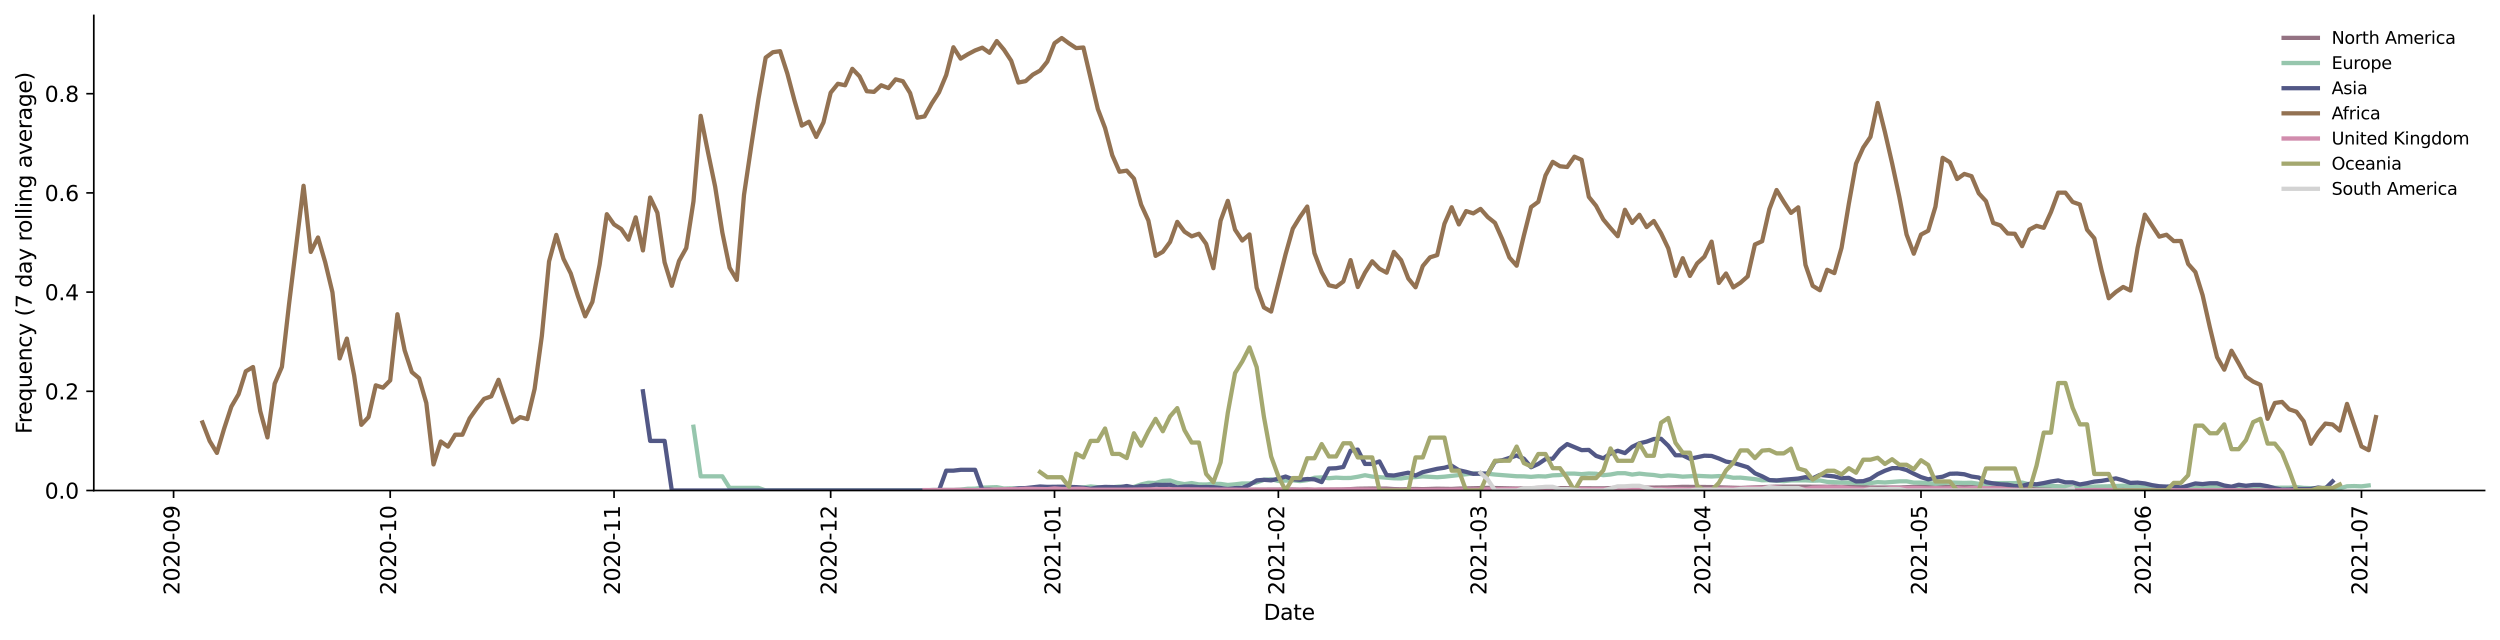 <?xml version="1.0" encoding="utf-8" standalone="no"?>
<!DOCTYPE svg PUBLIC "-//W3C//DTD SVG 1.1//EN"
  "http://www.w3.org/Graphics/SVG/1.1/DTD/svg11.dtd">
<svg height="298.621pt" version="1.1" viewBox="0 0 1166.981 298.621" width="1166.981pt" xmlns="http://www.w3.org/2000/svg" xmlns:xlink="http://www.w3.org/1999/xlink">
 <defs>
  <style type="text/css">*{stroke-linecap:butt;stroke-linejoin:round;}</style>
 </defs>
 <g id="figure_1">
  <g id="patch_1">
   <path d="M 0 298.621 
L 1166.981 298.621 
L 1166.981 0 
L 0 0 
z
" style="fill:#ffffff;"/>
  </g>
  <g id="axes_1">
   <g id="patch_2">
    <path d="M 43.781 228.96 
L 1159.781 228.96 
L 1159.781 7.2 
L 43.781 7.2 
z
" style="fill:#ffffff;"/>
   </g>
   <g id="matplotlib.axis_1">
    <g id="xtick_1">
     <g id="line2d_1">
      <defs>
       <path d="M 0 0 
L 0 3.5 
" id="m6530051d04" style="stroke:#000000;stroke-width:0.8;"/>
      </defs>
      <g>
       <use style="stroke:#000000;stroke-width:0.8;" x="81.026" xlink:href="#m6530051d04" y="228.96"/>
      </g>
     </g>
     <g id="text_1">
      <!-- 2020-09 -->
      <g transform="translate(83.786 277.743)rotate(-90)scale(0.1 -0.1)">
       <defs>
        <path d="M 1228 531 
L 3431 531 
L 3431 0 
L 469 0 
L 469 531 
Q 828 903 1448 1529 
Q 2069 2156 2228 2338 
Q 2531 2678 2651 2914 
Q 2772 3150 2772 3378 
Q 2772 3750 2511 3984 
Q 2250 4219 1831 4219 
Q 1534 4219 1204 4116 
Q 875 4013 500 3803 
L 500 4441 
Q 881 4594 1212 4672 
Q 1544 4750 1819 4750 
Q 2544 4750 2975 4387 
Q 3406 4025 3406 3419 
Q 3406 3131 3298 2873 
Q 3191 2616 2906 2266 
Q 2828 2175 2409 1742 
Q 1991 1309 1228 531 
z
" id="DejaVuSans-32" transform="scale(0.016)"/>
        <path d="M 2034 4250 
Q 1547 4250 1301 3770 
Q 1056 3291 1056 2328 
Q 1056 1369 1301 889 
Q 1547 409 2034 409 
Q 2525 409 2770 889 
Q 3016 1369 3016 2328 
Q 3016 3291 2770 3770 
Q 2525 4250 2034 4250 
z
M 2034 4750 
Q 2819 4750 3233 4129 
Q 3647 3509 3647 2328 
Q 3647 1150 3233 529 
Q 2819 -91 2034 -91 
Q 1250 -91 836 529 
Q 422 1150 422 2328 
Q 422 3509 836 4129 
Q 1250 4750 2034 4750 
z
" id="DejaVuSans-30" transform="scale(0.016)"/>
        <path d="M 313 2009 
L 1997 2009 
L 1997 1497 
L 313 1497 
L 313 2009 
z
" id="DejaVuSans-2d" transform="scale(0.016)"/>
        <path d="M 703 97 
L 703 672 
Q 941 559 1184 500 
Q 1428 441 1663 441 
Q 2288 441 2617 861 
Q 2947 1281 2994 2138 
Q 2813 1869 2534 1725 
Q 2256 1581 1919 1581 
Q 1219 1581 811 2004 
Q 403 2428 403 3163 
Q 403 3881 828 4315 
Q 1253 4750 1959 4750 
Q 2769 4750 3195 4129 
Q 3622 3509 3622 2328 
Q 3622 1225 3098 567 
Q 2575 -91 1691 -91 
Q 1453 -91 1209 -44 
Q 966 3 703 97 
z
M 1959 2075 
Q 2384 2075 2632 2365 
Q 2881 2656 2881 3163 
Q 2881 3666 2632 3958 
Q 2384 4250 1959 4250 
Q 1534 4250 1286 3958 
Q 1038 3666 1038 3163 
Q 1038 2656 1286 2365 
Q 1534 2075 1959 2075 
z
" id="DejaVuSans-39" transform="scale(0.016)"/>
       </defs>
       <use xlink:href="#DejaVuSans-32"/>
       <use x="63.623" xlink:href="#DejaVuSans-30"/>
       <use x="127.246" xlink:href="#DejaVuSans-32"/>
       <use x="190.869" xlink:href="#DejaVuSans-30"/>
       <use x="254.492" xlink:href="#DejaVuSans-2d"/>
       <use x="290.576" xlink:href="#DejaVuSans-30"/>
       <use x="354.199" xlink:href="#DejaVuSans-39"/>
      </g>
     </g>
    </g>
    <g id="xtick_2">
     <g id="line2d_2">
      <g>
       <use style="stroke:#000000;stroke-width:0.8;" x="182.144" xlink:href="#m6530051d04" y="228.96"/>
      </g>
     </g>
     <g id="text_2">
      <!-- 2020-10 -->
      <g transform="translate(184.903 277.743)rotate(-90)scale(0.1 -0.1)">
       <defs>
        <path d="M 794 531 
L 1825 531 
L 1825 4091 
L 703 3866 
L 703 4441 
L 1819 4666 
L 2450 4666 
L 2450 531 
L 3481 531 
L 3481 0 
L 794 0 
L 794 531 
z
" id="DejaVuSans-31" transform="scale(0.016)"/>
       </defs>
       <use xlink:href="#DejaVuSans-32"/>
       <use x="63.623" xlink:href="#DejaVuSans-30"/>
       <use x="127.246" xlink:href="#DejaVuSans-32"/>
       <use x="190.869" xlink:href="#DejaVuSans-30"/>
       <use x="254.492" xlink:href="#DejaVuSans-2d"/>
       <use x="290.576" xlink:href="#DejaVuSans-31"/>
       <use x="354.199" xlink:href="#DejaVuSans-30"/>
      </g>
     </g>
    </g>
    <g id="xtick_3">
     <g id="line2d_3">
      <g>
       <use style="stroke:#000000;stroke-width:0.8;" x="286.632" xlink:href="#m6530051d04" y="228.96"/>
      </g>
     </g>
     <g id="text_3">
      <!-- 2020-11 -->
      <g transform="translate(289.391 277.743)rotate(-90)scale(0.1 -0.1)">
       <use xlink:href="#DejaVuSans-32"/>
       <use x="63.623" xlink:href="#DejaVuSans-30"/>
       <use x="127.246" xlink:href="#DejaVuSans-32"/>
       <use x="190.869" xlink:href="#DejaVuSans-30"/>
       <use x="254.492" xlink:href="#DejaVuSans-2d"/>
       <use x="290.576" xlink:href="#DejaVuSans-31"/>
       <use x="354.199" xlink:href="#DejaVuSans-31"/>
      </g>
     </g>
    </g>
    <g id="xtick_4">
     <g id="line2d_4">
      <g>
       <use style="stroke:#000000;stroke-width:0.8;" x="387.749" xlink:href="#m6530051d04" y="228.96"/>
      </g>
     </g>
     <g id="text_4">
      <!-- 2020-12 -->
      <g transform="translate(390.509 277.743)rotate(-90)scale(0.1 -0.1)">
       <use xlink:href="#DejaVuSans-32"/>
       <use x="63.623" xlink:href="#DejaVuSans-30"/>
       <use x="127.246" xlink:href="#DejaVuSans-32"/>
       <use x="190.869" xlink:href="#DejaVuSans-30"/>
       <use x="254.492" xlink:href="#DejaVuSans-2d"/>
       <use x="290.576" xlink:href="#DejaVuSans-31"/>
       <use x="354.199" xlink:href="#DejaVuSans-32"/>
      </g>
     </g>
    </g>
    <g id="xtick_5">
     <g id="line2d_5">
      <g>
       <use style="stroke:#000000;stroke-width:0.8;" x="492.237" xlink:href="#m6530051d04" y="228.96"/>
      </g>
     </g>
     <g id="text_5">
      <!-- 2021-01 -->
      <g transform="translate(494.997 277.743)rotate(-90)scale(0.1 -0.1)">
       <use xlink:href="#DejaVuSans-32"/>
       <use x="63.623" xlink:href="#DejaVuSans-30"/>
       <use x="127.246" xlink:href="#DejaVuSans-32"/>
       <use x="190.869" xlink:href="#DejaVuSans-31"/>
       <use x="254.492" xlink:href="#DejaVuSans-2d"/>
       <use x="290.576" xlink:href="#DejaVuSans-30"/>
       <use x="354.199" xlink:href="#DejaVuSans-31"/>
      </g>
     </g>
    </g>
    <g id="xtick_6">
     <g id="line2d_6">
      <g>
       <use style="stroke:#000000;stroke-width:0.8;" x="596.725" xlink:href="#m6530051d04" y="228.96"/>
      </g>
     </g>
     <g id="text_6">
      <!-- 2021-02 -->
      <g transform="translate(599.485 277.743)rotate(-90)scale(0.1 -0.1)">
       <use xlink:href="#DejaVuSans-32"/>
       <use x="63.623" xlink:href="#DejaVuSans-30"/>
       <use x="127.246" xlink:href="#DejaVuSans-32"/>
       <use x="190.869" xlink:href="#DejaVuSans-31"/>
       <use x="254.492" xlink:href="#DejaVuSans-2d"/>
       <use x="290.576" xlink:href="#DejaVuSans-30"/>
       <use x="354.199" xlink:href="#DejaVuSans-32"/>
      </g>
     </g>
    </g>
    <g id="xtick_7">
     <g id="line2d_7">
      <g>
       <use style="stroke:#000000;stroke-width:0.8;" x="691.102" xlink:href="#m6530051d04" y="228.96"/>
      </g>
     </g>
     <g id="text_7">
      <!-- 2021-03 -->
      <g transform="translate(693.861 277.743)rotate(-90)scale(0.1 -0.1)">
       <defs>
        <path d="M 2597 2516 
Q 3050 2419 3304 2112 
Q 3559 1806 3559 1356 
Q 3559 666 3084 287 
Q 2609 -91 1734 -91 
Q 1441 -91 1130 -33 
Q 819 25 488 141 
L 488 750 
Q 750 597 1062 519 
Q 1375 441 1716 441 
Q 2309 441 2620 675 
Q 2931 909 2931 1356 
Q 2931 1769 2642 2001 
Q 2353 2234 1838 2234 
L 1294 2234 
L 1294 2753 
L 1863 2753 
Q 2328 2753 2575 2939 
Q 2822 3125 2822 3475 
Q 2822 3834 2567 4026 
Q 2313 4219 1838 4219 
Q 1578 4219 1281 4162 
Q 984 4106 628 3988 
L 628 4550 
Q 988 4650 1302 4700 
Q 1616 4750 1894 4750 
Q 2613 4750 3031 4423 
Q 3450 4097 3450 3541 
Q 3450 3153 3228 2886 
Q 3006 2619 2597 2516 
z
" id="DejaVuSans-33" transform="scale(0.016)"/>
       </defs>
       <use xlink:href="#DejaVuSans-32"/>
       <use x="63.623" xlink:href="#DejaVuSans-30"/>
       <use x="127.246" xlink:href="#DejaVuSans-32"/>
       <use x="190.869" xlink:href="#DejaVuSans-31"/>
       <use x="254.492" xlink:href="#DejaVuSans-2d"/>
       <use x="290.576" xlink:href="#DejaVuSans-30"/>
       <use x="354.199" xlink:href="#DejaVuSans-33"/>
      </g>
     </g>
    </g>
    <g id="xtick_8">
     <g id="line2d_8">
      <g>
       <use style="stroke:#000000;stroke-width:0.8;" x="795.59" xlink:href="#m6530051d04" y="228.96"/>
      </g>
     </g>
     <g id="text_8">
      <!-- 2021-04 -->
      <g transform="translate(798.349 277.743)rotate(-90)scale(0.1 -0.1)">
       <defs>
        <path d="M 2419 4116 
L 825 1625 
L 2419 1625 
L 2419 4116 
z
M 2253 4666 
L 3047 4666 
L 3047 1625 
L 3713 1625 
L 3713 1100 
L 3047 1100 
L 3047 0 
L 2419 0 
L 2419 1100 
L 313 1100 
L 313 1709 
L 2253 4666 
z
" id="DejaVuSans-34" transform="scale(0.016)"/>
       </defs>
       <use xlink:href="#DejaVuSans-32"/>
       <use x="63.623" xlink:href="#DejaVuSans-30"/>
       <use x="127.246" xlink:href="#DejaVuSans-32"/>
       <use x="190.869" xlink:href="#DejaVuSans-31"/>
       <use x="254.492" xlink:href="#DejaVuSans-2d"/>
       <use x="290.576" xlink:href="#DejaVuSans-30"/>
       <use x="354.199" xlink:href="#DejaVuSans-34"/>
      </g>
     </g>
    </g>
    <g id="xtick_9">
     <g id="line2d_9">
      <g>
       <use style="stroke:#000000;stroke-width:0.8;" x="896.707" xlink:href="#m6530051d04" y="228.96"/>
      </g>
     </g>
     <g id="text_9">
      <!-- 2021-05 -->
      <g transform="translate(899.467 277.743)rotate(-90)scale(0.1 -0.1)">
       <defs>
        <path d="M 691 4666 
L 3169 4666 
L 3169 4134 
L 1269 4134 
L 1269 2991 
Q 1406 3038 1543 3061 
Q 1681 3084 1819 3084 
Q 2600 3084 3056 2656 
Q 3513 2228 3513 1497 
Q 3513 744 3044 326 
Q 2575 -91 1722 -91 
Q 1428 -91 1123 -41 
Q 819 9 494 109 
L 494 744 
Q 775 591 1075 516 
Q 1375 441 1709 441 
Q 2250 441 2565 725 
Q 2881 1009 2881 1497 
Q 2881 1984 2565 2268 
Q 2250 2553 1709 2553 
Q 1456 2553 1204 2497 
Q 953 2441 691 2322 
L 691 4666 
z
" id="DejaVuSans-35" transform="scale(0.016)"/>
       </defs>
       <use xlink:href="#DejaVuSans-32"/>
       <use x="63.623" xlink:href="#DejaVuSans-30"/>
       <use x="127.246" xlink:href="#DejaVuSans-32"/>
       <use x="190.869" xlink:href="#DejaVuSans-31"/>
       <use x="254.492" xlink:href="#DejaVuSans-2d"/>
       <use x="290.576" xlink:href="#DejaVuSans-30"/>
       <use x="354.199" xlink:href="#DejaVuSans-35"/>
      </g>
     </g>
    </g>
    <g id="xtick_10">
     <g id="line2d_10">
      <g>
       <use style="stroke:#000000;stroke-width:0.8;" x="1001.195" xlink:href="#m6530051d04" y="228.96"/>
      </g>
     </g>
     <g id="text_10">
      <!-- 2021-06 -->
      <g transform="translate(1003.955 277.743)rotate(-90)scale(0.1 -0.1)">
       <defs>
        <path d="M 2113 2584 
Q 1688 2584 1439 2293 
Q 1191 2003 1191 1497 
Q 1191 994 1439 701 
Q 1688 409 2113 409 
Q 2538 409 2786 701 
Q 3034 994 3034 1497 
Q 3034 2003 2786 2293 
Q 2538 2584 2113 2584 
z
M 3366 4563 
L 3366 3988 
Q 3128 4100 2886 4159 
Q 2644 4219 2406 4219 
Q 1781 4219 1451 3797 
Q 1122 3375 1075 2522 
Q 1259 2794 1537 2939 
Q 1816 3084 2150 3084 
Q 2853 3084 3261 2657 
Q 3669 2231 3669 1497 
Q 3669 778 3244 343 
Q 2819 -91 2113 -91 
Q 1303 -91 875 529 
Q 447 1150 447 2328 
Q 447 3434 972 4092 
Q 1497 4750 2381 4750 
Q 2619 4750 2861 4703 
Q 3103 4656 3366 4563 
z
" id="DejaVuSans-36" transform="scale(0.016)"/>
       </defs>
       <use xlink:href="#DejaVuSans-32"/>
       <use x="63.623" xlink:href="#DejaVuSans-30"/>
       <use x="127.246" xlink:href="#DejaVuSans-32"/>
       <use x="190.869" xlink:href="#DejaVuSans-31"/>
       <use x="254.492" xlink:href="#DejaVuSans-2d"/>
       <use x="290.576" xlink:href="#DejaVuSans-30"/>
       <use x="354.199" xlink:href="#DejaVuSans-36"/>
      </g>
     </g>
    </g>
    <g id="xtick_11">
     <g id="line2d_11">
      <g>
       <use style="stroke:#000000;stroke-width:0.8;" x="1102.313" xlink:href="#m6530051d04" y="228.96"/>
      </g>
     </g>
     <g id="text_11">
      <!-- 2021-07 -->
      <g transform="translate(1105.072 277.743)rotate(-90)scale(0.1 -0.1)">
       <defs>
        <path d="M 525 4666 
L 3525 4666 
L 3525 4397 
L 1831 0 
L 1172 0 
L 2766 4134 
L 525 4134 
L 525 4666 
z
" id="DejaVuSans-37" transform="scale(0.016)"/>
       </defs>
       <use xlink:href="#DejaVuSans-32"/>
       <use x="63.623" xlink:href="#DejaVuSans-30"/>
       <use x="127.246" xlink:href="#DejaVuSans-32"/>
       <use x="190.869" xlink:href="#DejaVuSans-31"/>
       <use x="254.492" xlink:href="#DejaVuSans-2d"/>
       <use x="290.576" xlink:href="#DejaVuSans-30"/>
       <use x="354.199" xlink:href="#DejaVuSans-37"/>
      </g>
     </g>
    </g>
    <g id="text_12">
     <!-- Date -->
     <g transform="translate(589.83 289.341)scale(0.1 -0.1)">
      <defs>
       <path d="M 1259 4147 
L 1259 519 
L 2022 519 
Q 2988 519 3436 956 
Q 3884 1394 3884 2338 
Q 3884 3275 3436 3711 
Q 2988 4147 2022 4147 
L 1259 4147 
z
M 628 4666 
L 1925 4666 
Q 3281 4666 3915 4102 
Q 4550 3538 4550 2338 
Q 4550 1131 3912 565 
Q 3275 0 1925 0 
L 628 0 
L 628 4666 
z
" id="DejaVuSans-44" transform="scale(0.016)"/>
       <path d="M 2194 1759 
Q 1497 1759 1228 1600 
Q 959 1441 959 1056 
Q 959 750 1161 570 
Q 1363 391 1709 391 
Q 2188 391 2477 730 
Q 2766 1069 2766 1631 
L 2766 1759 
L 2194 1759 
z
M 3341 1997 
L 3341 0 
L 2766 0 
L 2766 531 
Q 2569 213 2275 61 
Q 1981 -91 1556 -91 
Q 1019 -91 701 211 
Q 384 513 384 1019 
Q 384 1609 779 1909 
Q 1175 2209 1959 2209 
L 2766 2209 
L 2766 2266 
Q 2766 2663 2505 2880 
Q 2244 3097 1772 3097 
Q 1472 3097 1187 3025 
Q 903 2953 641 2809 
L 641 3341 
Q 956 3463 1253 3523 
Q 1550 3584 1831 3584 
Q 2591 3584 2966 3190 
Q 3341 2797 3341 1997 
z
" id="DejaVuSans-61" transform="scale(0.016)"/>
       <path d="M 1172 4494 
L 1172 3500 
L 2356 3500 
L 2356 3053 
L 1172 3053 
L 1172 1153 
Q 1172 725 1289 603 
Q 1406 481 1766 481 
L 2356 481 
L 2356 0 
L 1766 0 
Q 1100 0 847 248 
Q 594 497 594 1153 
L 594 3053 
L 172 3053 
L 172 3500 
L 594 3500 
L 594 4494 
L 1172 4494 
z
" id="DejaVuSans-74" transform="scale(0.016)"/>
       <path d="M 3597 1894 
L 3597 1613 
L 953 1613 
Q 991 1019 1311 708 
Q 1631 397 2203 397 
Q 2534 397 2845 478 
Q 3156 559 3463 722 
L 3463 178 
Q 3153 47 2828 -22 
Q 2503 -91 2169 -91 
Q 1331 -91 842 396 
Q 353 884 353 1716 
Q 353 2575 817 3079 
Q 1281 3584 2069 3584 
Q 2775 3584 3186 3129 
Q 3597 2675 3597 1894 
z
M 3022 2063 
Q 3016 2534 2758 2815 
Q 2500 3097 2075 3097 
Q 1594 3097 1305 2825 
Q 1016 2553 972 2059 
L 3022 2063 
z
" id="DejaVuSans-65" transform="scale(0.016)"/>
      </defs>
      <use xlink:href="#DejaVuSans-44"/>
      <use x="77.002" xlink:href="#DejaVuSans-61"/>
      <use x="138.281" xlink:href="#DejaVuSans-74"/>
      <use x="177.49" xlink:href="#DejaVuSans-65"/>
     </g>
    </g>
   </g>
   <g id="matplotlib.axis_2">
    <g id="ytick_1">
     <g id="line2d_12">
      <defs>
       <path d="M 0 0 
L -3.5 0 
" id="mc8c1f09144" style="stroke:#000000;stroke-width:0.8;"/>
      </defs>
      <g>
       <use style="stroke:#000000;stroke-width:0.8;" x="43.781" xlink:href="#mc8c1f09144" y="228.96"/>
      </g>
     </g>
     <g id="text_13">
      <!-- 0.0 -->
      <g transform="translate(20.878 232.759)scale(0.1 -0.1)">
       <defs>
        <path d="M 684 794 
L 1344 794 
L 1344 0 
L 684 0 
L 684 794 
z
" id="DejaVuSans-2e" transform="scale(0.016)"/>
       </defs>
       <use xlink:href="#DejaVuSans-30"/>
       <use x="63.623" xlink:href="#DejaVuSans-2e"/>
       <use x="95.41" xlink:href="#DejaVuSans-30"/>
      </g>
     </g>
    </g>
    <g id="ytick_2">
     <g id="line2d_13">
      <g>
       <use style="stroke:#000000;stroke-width:0.8;" x="43.781" xlink:href="#mc8c1f09144" y="182.654"/>
      </g>
     </g>
     <g id="text_14">
      <!-- 0.2 -->
      <g transform="translate(20.878 186.454)scale(0.1 -0.1)">
       <use xlink:href="#DejaVuSans-30"/>
       <use x="63.623" xlink:href="#DejaVuSans-2e"/>
       <use x="95.41" xlink:href="#DejaVuSans-32"/>
      </g>
     </g>
    </g>
    <g id="ytick_3">
     <g id="line2d_14">
      <g>
       <use style="stroke:#000000;stroke-width:0.8;" x="43.781" xlink:href="#mc8c1f09144" y="136.349"/>
      </g>
     </g>
     <g id="text_15">
      <!-- 0.4 -->
      <g transform="translate(20.878 140.148)scale(0.1 -0.1)">
       <use xlink:href="#DejaVuSans-30"/>
       <use x="63.623" xlink:href="#DejaVuSans-2e"/>
       <use x="95.41" xlink:href="#DejaVuSans-34"/>
      </g>
     </g>
    </g>
    <g id="ytick_4">
     <g id="line2d_15">
      <g>
       <use style="stroke:#000000;stroke-width:0.8;" x="43.781" xlink:href="#mc8c1f09144" y="90.043"/>
      </g>
     </g>
     <g id="text_16">
      <!-- 0.6 -->
      <g transform="translate(20.878 93.842)scale(0.1 -0.1)">
       <use xlink:href="#DejaVuSans-30"/>
       <use x="63.623" xlink:href="#DejaVuSans-2e"/>
       <use x="95.41" xlink:href="#DejaVuSans-36"/>
      </g>
     </g>
    </g>
    <g id="ytick_5">
     <g id="line2d_16">
      <g>
       <use style="stroke:#000000;stroke-width:0.8;" x="43.781" xlink:href="#mc8c1f09144" y="43.737"/>
      </g>
     </g>
     <g id="text_17">
      <!-- 0.8 -->
      <g transform="translate(20.878 47.537)scale(0.1 -0.1)">
       <defs>
        <path d="M 2034 2216 
Q 1584 2216 1326 1975 
Q 1069 1734 1069 1313 
Q 1069 891 1326 650 
Q 1584 409 2034 409 
Q 2484 409 2743 651 
Q 3003 894 3003 1313 
Q 3003 1734 2745 1975 
Q 2488 2216 2034 2216 
z
M 1403 2484 
Q 997 2584 770 2862 
Q 544 3141 544 3541 
Q 544 4100 942 4425 
Q 1341 4750 2034 4750 
Q 2731 4750 3128 4425 
Q 3525 4100 3525 3541 
Q 3525 3141 3298 2862 
Q 3072 2584 2669 2484 
Q 3125 2378 3379 2068 
Q 3634 1759 3634 1313 
Q 3634 634 3220 271 
Q 2806 -91 2034 -91 
Q 1263 -91 848 271 
Q 434 634 434 1313 
Q 434 1759 690 2068 
Q 947 2378 1403 2484 
z
M 1172 3481 
Q 1172 3119 1398 2916 
Q 1625 2713 2034 2713 
Q 2441 2713 2670 2916 
Q 2900 3119 2900 3481 
Q 2900 3844 2670 4047 
Q 2441 4250 2034 4250 
Q 1625 4250 1398 4047 
Q 1172 3844 1172 3481 
z
" id="DejaVuSans-38" transform="scale(0.016)"/>
       </defs>
       <use xlink:href="#DejaVuSans-30"/>
       <use x="63.623" xlink:href="#DejaVuSans-2e"/>
       <use x="95.41" xlink:href="#DejaVuSans-38"/>
      </g>
     </g>
    </g>
    <g id="text_18">
     <!-- Frequency (7 day rolling average) -->
     <g transform="translate(14.798 202.529)rotate(-90)scale(0.1 -0.1)">
      <defs>
       <path d="M 628 4666 
L 3309 4666 
L 3309 4134 
L 1259 4134 
L 1259 2759 
L 3109 2759 
L 3109 2228 
L 1259 2228 
L 1259 0 
L 628 0 
L 628 4666 
z
" id="DejaVuSans-46" transform="scale(0.016)"/>
       <path d="M 2631 2963 
Q 2534 3019 2420 3045 
Q 2306 3072 2169 3072 
Q 1681 3072 1420 2755 
Q 1159 2438 1159 1844 
L 1159 0 
L 581 0 
L 581 3500 
L 1159 3500 
L 1159 2956 
Q 1341 3275 1631 3429 
Q 1922 3584 2338 3584 
Q 2397 3584 2469 3576 
Q 2541 3569 2628 3553 
L 2631 2963 
z
" id="DejaVuSans-72" transform="scale(0.016)"/>
       <path d="M 947 1747 
Q 947 1113 1208 752 
Q 1469 391 1925 391 
Q 2381 391 2643 752 
Q 2906 1113 2906 1747 
Q 2906 2381 2643 2742 
Q 2381 3103 1925 3103 
Q 1469 3103 1208 2742 
Q 947 2381 947 1747 
z
M 2906 525 
Q 2725 213 2448 61 
Q 2172 -91 1784 -91 
Q 1150 -91 751 415 
Q 353 922 353 1747 
Q 353 2572 751 3078 
Q 1150 3584 1784 3584 
Q 2172 3584 2448 3432 
Q 2725 3281 2906 2969 
L 2906 3500 
L 3481 3500 
L 3481 -1331 
L 2906 -1331 
L 2906 525 
z
" id="DejaVuSans-71" transform="scale(0.016)"/>
       <path d="M 544 1381 
L 544 3500 
L 1119 3500 
L 1119 1403 
Q 1119 906 1312 657 
Q 1506 409 1894 409 
Q 2359 409 2629 706 
Q 2900 1003 2900 1516 
L 2900 3500 
L 3475 3500 
L 3475 0 
L 2900 0 
L 2900 538 
Q 2691 219 2414 64 
Q 2138 -91 1772 -91 
Q 1169 -91 856 284 
Q 544 659 544 1381 
z
M 1991 3584 
L 1991 3584 
z
" id="DejaVuSans-75" transform="scale(0.016)"/>
       <path d="M 3513 2113 
L 3513 0 
L 2938 0 
L 2938 2094 
Q 2938 2591 2744 2837 
Q 2550 3084 2163 3084 
Q 1697 3084 1428 2787 
Q 1159 2491 1159 1978 
L 1159 0 
L 581 0 
L 581 3500 
L 1159 3500 
L 1159 2956 
Q 1366 3272 1645 3428 
Q 1925 3584 2291 3584 
Q 2894 3584 3203 3211 
Q 3513 2838 3513 2113 
z
" id="DejaVuSans-6e" transform="scale(0.016)"/>
       <path d="M 3122 3366 
L 3122 2828 
Q 2878 2963 2633 3030 
Q 2388 3097 2138 3097 
Q 1578 3097 1268 2742 
Q 959 2388 959 1747 
Q 959 1106 1268 751 
Q 1578 397 2138 397 
Q 2388 397 2633 464 
Q 2878 531 3122 666 
L 3122 134 
Q 2881 22 2623 -34 
Q 2366 -91 2075 -91 
Q 1284 -91 818 406 
Q 353 903 353 1747 
Q 353 2603 823 3093 
Q 1294 3584 2113 3584 
Q 2378 3584 2631 3529 
Q 2884 3475 3122 3366 
z
" id="DejaVuSans-63" transform="scale(0.016)"/>
       <path d="M 2059 -325 
Q 1816 -950 1584 -1140 
Q 1353 -1331 966 -1331 
L 506 -1331 
L 506 -850 
L 844 -850 
Q 1081 -850 1212 -737 
Q 1344 -625 1503 -206 
L 1606 56 
L 191 3500 
L 800 3500 
L 1894 763 
L 2988 3500 
L 3597 3500 
L 2059 -325 
z
" id="DejaVuSans-79" transform="scale(0.016)"/>
       <path id="DejaVuSans-20" transform="scale(0.016)"/>
       <path d="M 1984 4856 
Q 1566 4138 1362 3434 
Q 1159 2731 1159 2009 
Q 1159 1288 1364 580 
Q 1569 -128 1984 -844 
L 1484 -844 
Q 1016 -109 783 600 
Q 550 1309 550 2009 
Q 550 2706 781 3412 
Q 1013 4119 1484 4856 
L 1984 4856 
z
" id="DejaVuSans-28" transform="scale(0.016)"/>
       <path d="M 2906 2969 
L 2906 4863 
L 3481 4863 
L 3481 0 
L 2906 0 
L 2906 525 
Q 2725 213 2448 61 
Q 2172 -91 1784 -91 
Q 1150 -91 751 415 
Q 353 922 353 1747 
Q 353 2572 751 3078 
Q 1150 3584 1784 3584 
Q 2172 3584 2448 3432 
Q 2725 3281 2906 2969 
z
M 947 1747 
Q 947 1113 1208 752 
Q 1469 391 1925 391 
Q 2381 391 2643 752 
Q 2906 1113 2906 1747 
Q 2906 2381 2643 2742 
Q 2381 3103 1925 3103 
Q 1469 3103 1208 2742 
Q 947 2381 947 1747 
z
" id="DejaVuSans-64" transform="scale(0.016)"/>
       <path d="M 1959 3097 
Q 1497 3097 1228 2736 
Q 959 2375 959 1747 
Q 959 1119 1226 758 
Q 1494 397 1959 397 
Q 2419 397 2687 759 
Q 2956 1122 2956 1747 
Q 2956 2369 2687 2733 
Q 2419 3097 1959 3097 
z
M 1959 3584 
Q 2709 3584 3137 3096 
Q 3566 2609 3566 1747 
Q 3566 888 3137 398 
Q 2709 -91 1959 -91 
Q 1206 -91 779 398 
Q 353 888 353 1747 
Q 353 2609 779 3096 
Q 1206 3584 1959 3584 
z
" id="DejaVuSans-6f" transform="scale(0.016)"/>
       <path d="M 603 4863 
L 1178 4863 
L 1178 0 
L 603 0 
L 603 4863 
z
" id="DejaVuSans-6c" transform="scale(0.016)"/>
       <path d="M 603 3500 
L 1178 3500 
L 1178 0 
L 603 0 
L 603 3500 
z
M 603 4863 
L 1178 4863 
L 1178 4134 
L 603 4134 
L 603 4863 
z
" id="DejaVuSans-69" transform="scale(0.016)"/>
       <path d="M 2906 1791 
Q 2906 2416 2648 2759 
Q 2391 3103 1925 3103 
Q 1463 3103 1205 2759 
Q 947 2416 947 1791 
Q 947 1169 1205 825 
Q 1463 481 1925 481 
Q 2391 481 2648 825 
Q 2906 1169 2906 1791 
z
M 3481 434 
Q 3481 -459 3084 -895 
Q 2688 -1331 1869 -1331 
Q 1566 -1331 1297 -1286 
Q 1028 -1241 775 -1147 
L 775 -588 
Q 1028 -725 1275 -790 
Q 1522 -856 1778 -856 
Q 2344 -856 2625 -561 
Q 2906 -266 2906 331 
L 2906 616 
Q 2728 306 2450 153 
Q 2172 0 1784 0 
Q 1141 0 747 490 
Q 353 981 353 1791 
Q 353 2603 747 3093 
Q 1141 3584 1784 3584 
Q 2172 3584 2450 3431 
Q 2728 3278 2906 2969 
L 2906 3500 
L 3481 3500 
L 3481 434 
z
" id="DejaVuSans-67" transform="scale(0.016)"/>
       <path d="M 191 3500 
L 800 3500 
L 1894 563 
L 2988 3500 
L 3597 3500 
L 2284 0 
L 1503 0 
L 191 3500 
z
" id="DejaVuSans-76" transform="scale(0.016)"/>
       <path d="M 513 4856 
L 1013 4856 
Q 1481 4119 1714 3412 
Q 1947 2706 1947 2009 
Q 1947 1309 1714 600 
Q 1481 -109 1013 -844 
L 513 -844 
Q 928 -128 1133 580 
Q 1338 1288 1338 2009 
Q 1338 2731 1133 3434 
Q 928 4138 513 4856 
z
" id="DejaVuSans-29" transform="scale(0.016)"/>
      </defs>
      <use xlink:href="#DejaVuSans-46"/>
      <use x="50.27" xlink:href="#DejaVuSans-72"/>
      <use x="89.133" xlink:href="#DejaVuSans-65"/>
      <use x="150.656" xlink:href="#DejaVuSans-71"/>
      <use x="214.133" xlink:href="#DejaVuSans-75"/>
      <use x="277.512" xlink:href="#DejaVuSans-65"/>
      <use x="339.035" xlink:href="#DejaVuSans-6e"/>
      <use x="402.414" xlink:href="#DejaVuSans-63"/>
      <use x="457.395" xlink:href="#DejaVuSans-79"/>
      <use x="516.574" xlink:href="#DejaVuSans-20"/>
      <use x="548.361" xlink:href="#DejaVuSans-28"/>
      <use x="587.375" xlink:href="#DejaVuSans-37"/>
      <use x="650.998" xlink:href="#DejaVuSans-20"/>
      <use x="682.785" xlink:href="#DejaVuSans-64"/>
      <use x="746.262" xlink:href="#DejaVuSans-61"/>
      <use x="807.541" xlink:href="#DejaVuSans-79"/>
      <use x="866.721" xlink:href="#DejaVuSans-20"/>
      <use x="898.508" xlink:href="#DejaVuSans-72"/>
      <use x="937.371" xlink:href="#DejaVuSans-6f"/>
      <use x="998.553" xlink:href="#DejaVuSans-6c"/>
      <use x="1026.336" xlink:href="#DejaVuSans-6c"/>
      <use x="1054.119" xlink:href="#DejaVuSans-69"/>
      <use x="1081.902" xlink:href="#DejaVuSans-6e"/>
      <use x="1145.281" xlink:href="#DejaVuSans-67"/>
      <use x="1208.758" xlink:href="#DejaVuSans-20"/>
      <use x="1240.545" xlink:href="#DejaVuSans-61"/>
      <use x="1301.824" xlink:href="#DejaVuSans-76"/>
      <use x="1361.004" xlink:href="#DejaVuSans-65"/>
      <use x="1422.527" xlink:href="#DejaVuSans-72"/>
      <use x="1463.641" xlink:href="#DejaVuSans-61"/>
      <use x="1524.92" xlink:href="#DejaVuSans-67"/>
      <use x="1588.396" xlink:href="#DejaVuSans-65"/>
      <use x="1649.92" xlink:href="#DejaVuSans-29"/>
     </g>
    </g>
   </g>
   <g id="line2d_17">
    <path clip-path="url(#p5a783e072a)" d="M 448.42 228.832 
L 455.161 228.813 
L 472.014 228.687 
L 488.867 228.941 
L 495.608 228.814 
L 505.72 228.773 
L 515.831 228.852 
L 539.425 228.723 
L 546.167 228.738 
L 552.908 228.835 
L 563.02 228.733 
L 583.243 228.638 
L 603.467 228.524 
L 606.837 228.61 
L 610.208 228.545 
L 613.578 228.669 
L 627.061 228.523 
L 633.802 228.135 
L 640.543 228.029 
L 647.284 228.086 
L 650.655 228.307 
L 654.025 228.404 
L 660.766 228.245 
L 664.137 228.342 
L 670.878 228.132 
L 677.619 228.239 
L 680.99 228.064 
L 687.731 227.918 
L 694.472 227.737 
L 707.955 228.054 
L 714.696 227.952 
L 718.066 227.763 
L 724.808 227.842 
L 748.402 227.968 
L 755.143 227.705 
L 768.625 227.643 
L 775.366 227.564 
L 778.737 227.532 
L 785.478 227.261 
L 798.96 227.368 
L 812.443 227.777 
L 829.296 227.163 
L 852.89 227.203 
L 856.26 227.127 
L 859.631 227.213 
L 863.001 227.144 
L 866.372 227.308 
L 869.743 227.292 
L 873.113 227.562 
L 886.596 227.595 
L 893.337 227.27 
L 896.707 227.116 
L 900.078 227.176 
L 906.819 227.134 
L 913.56 227.348 
L 916.931 227.153 
L 927.043 227.446 
L 933.784 227.838 
L 937.154 227.831 
L 940.525 227.682 
L 943.895 227.289 
L 947.266 227.014 
L 957.378 226.943 
L 964.119 227.35 
L 967.489 227.206 
L 970.86 227.455 
L 977.601 227.606 
L 980.972 227.748 
L 984.342 228.043 
L 991.084 227.839 
L 994.454 228.084 
L 997.825 227.954 
L 1004.566 227.985 
L 1007.936 228.419 
L 1011.307 228.197 
L 1021.419 228.299 
L 1024.789 228.149 
L 1038.272 228.625 
L 1045.013 228.851 
L 1075.348 228.781 
L 1078.719 228.616 
L 1085.46 228.616 
L 1088.83 228.795 
L 1092.201 228.394 
L 1092.201 228.394 
" style="fill:none;stroke:#947383;stroke-linecap:square;stroke-width:2;"/>
   </g>
   <g id="line2d_18">
    <path clip-path="url(#p5a783e072a)" d="M 323.708 199.192 
L 327.079 222.345 
L 337.19 222.345 
L 340.561 227.741 
L 354.043 227.741 
L 357.414 228.96 
L 431.567 228.942 
L 434.937 228.713 
L 445.049 228.713 
L 448.42 228.548 
L 451.79 228.139 
L 455.161 228.115 
L 458.531 227.629 
L 465.273 227.401 
L 468.643 228.039 
L 472.014 227.94 
L 475.384 228.097 
L 478.755 228.111 
L 485.496 227.769 
L 492.237 228.078 
L 495.608 227.58 
L 502.349 227.693 
L 505.72 227.533 
L 509.09 227.073 
L 515.831 227.763 
L 522.573 227.103 
L 525.943 227.611 
L 529.314 227.294 
L 532.684 226.131 
L 536.055 225.359 
L 539.425 225.454 
L 542.796 224.514 
L 546.167 224.269 
L 549.537 225.392 
L 552.908 225.978 
L 556.278 225.493 
L 559.649 226.116 
L 563.02 226.158 
L 566.39 225.848 
L 569.761 225.885 
L 573.131 226.378 
L 576.502 226.081 
L 579.872 225.67 
L 583.243 225.675 
L 586.614 225.147 
L 589.984 224.012 
L 593.355 223.724 
L 596.725 224.51 
L 603.467 224.202 
L 606.837 224.568 
L 610.208 224.113 
L 613.578 223.011 
L 616.949 222.841 
L 620.319 223.235 
L 623.69 222.958 
L 627.061 223.129 
L 630.431 223.103 
L 633.802 222.555 
L 637.172 221.832 
L 640.543 222.469 
L 650.655 223.257 
L 654.025 223.339 
L 657.396 222.875 
L 660.766 222.7 
L 664.137 222.394 
L 670.878 222.767 
L 674.249 222.518 
L 687.731 220.996 
L 691.102 221.262 
L 694.472 221.123 
L 697.843 221.516 
L 707.955 222.309 
L 711.325 222.349 
L 714.696 222.591 
L 718.066 222.3 
L 721.437 222.415 
L 724.808 221.881 
L 728.178 221.752 
L 731.549 221.077 
L 734.919 221.078 
L 738.29 221.328 
L 741.66 221.036 
L 745.031 221.139 
L 748.402 221.812 
L 751.772 221.495 
L 755.143 220.876 
L 758.513 220.875 
L 761.884 221.529 
L 765.255 221.078 
L 768.625 221.462 
L 771.996 221.732 
L 775.366 222.264 
L 778.737 221.93 
L 782.107 222.132 
L 785.478 222.503 
L 792.219 222.127 
L 798.96 222.425 
L 802.331 222.236 
L 805.702 222.359 
L 809.072 223.015 
L 812.443 222.948 
L 819.184 223.659 
L 822.554 224.193 
L 825.925 224.116 
L 832.666 224.588 
L 836.037 224.249 
L 842.778 224.242 
L 846.149 224.405 
L 849.519 224.289 
L 852.89 224.926 
L 859.631 225.24 
L 863.001 225.232 
L 866.372 225.462 
L 873.113 225.492 
L 876.484 225.043 
L 879.854 225.214 
L 886.596 224.695 
L 889.966 224.676 
L 893.337 225.274 
L 896.707 225.294 
L 900.078 225.476 
L 903.448 225.791 
L 910.19 225.219 
L 916.931 225.42 
L 920.301 225.337 
L 927.043 226.305 
L 930.413 225.598 
L 933.784 225.501 
L 940.525 225.503 
L 943.895 225.27 
L 947.266 226.069 
L 950.637 226.531 
L 957.378 226.694 
L 960.748 227.13 
L 970.86 227.306 
L 974.231 227.656 
L 977.601 227.126 
L 984.342 226.997 
L 991.084 226.726 
L 997.825 227.098 
L 1004.566 227.23 
L 1007.936 227.288 
L 1011.307 227.509 
L 1014.678 227.455 
L 1018.048 227.567 
L 1021.419 227.5 
L 1024.789 227.172 
L 1028.16 227.276 
L 1031.531 227.25 
L 1034.901 227.337 
L 1038.272 227.25 
L 1041.642 227.698 
L 1045.013 227.621 
L 1048.383 227.725 
L 1051.754 227.7 
L 1055.125 227.852 
L 1058.495 227.448 
L 1061.866 227.666 
L 1068.607 227.646 
L 1071.978 227.378 
L 1075.348 227.751 
L 1082.089 227.987 
L 1085.46 227.696 
L 1088.83 228.242 
L 1092.201 227.933 
L 1095.572 226.995 
L 1098.942 226.898 
L 1102.313 227.022 
L 1105.683 226.601 
L 1105.683 226.601 
" style="fill:none;stroke:#96c6ad;stroke-linecap:square;stroke-width:2;"/>
   </g>
   <g id="line2d_19">
    <path clip-path="url(#p5a783e072a)" d="M 300.114 182.654 
L 303.485 205.807 
L 310.226 205.807 
L 313.596 228.96 
L 438.308 228.96 
L 441.679 219.699 
L 445.049 219.699 
L 448.42 219.31 
L 455.161 219.31 
L 458.531 228.571 
L 461.902 228.571 
L 465.273 228.96 
L 468.643 228.96 
L 472.014 228.366 
L 475.384 227.955 
L 478.755 227.835 
L 485.496 227.092 
L 488.867 227.278 
L 495.608 227.193 
L 502.349 227.394 
L 505.72 227.702 
L 509.09 228.17 
L 512.461 227.555 
L 515.831 227.291 
L 522.573 227.446 
L 525.943 226.87 
L 529.314 227.553 
L 532.684 226.821 
L 536.055 226.993 
L 539.425 226.269 
L 542.796 226.388 
L 546.167 226.276 
L 549.537 227.494 
L 552.908 227.125 
L 556.278 227.063 
L 559.649 227.416 
L 563.02 227.337 
L 566.39 227.43 
L 569.761 227.799 
L 573.131 228.292 
L 576.502 227.853 
L 579.872 227.795 
L 583.243 226.325 
L 586.614 224.264 
L 589.984 223.973 
L 593.355 224.221 
L 596.725 223.474 
L 600.096 222.449 
L 603.467 223.716 
L 606.837 223.969 
L 610.208 223.606 
L 613.578 223.753 
L 616.949 225.038 
L 620.319 218.702 
L 623.69 218.558 
L 627.061 217.984 
L 630.431 210.38 
L 633.802 209.876 
L 637.172 216.562 
L 640.543 216.561 
L 643.914 215.396 
L 647.284 221.774 
L 650.655 221.966 
L 657.396 220.648 
L 660.766 221.976 
L 664.137 220.388 
L 670.878 218.841 
L 674.249 218.336 
L 677.619 217.396 
L 680.99 219.499 
L 684.361 220.259 
L 687.731 221.198 
L 691.102 221.041 
L 694.472 221.12 
L 697.843 215.426 
L 701.213 214.868 
L 707.955 212.629 
L 711.325 214.124 
L 714.696 218.087 
L 718.066 216.561 
L 721.437 214.301 
L 724.808 214.117 
L 728.178 209.913 
L 731.549 207.3 
L 738.29 210.123 
L 741.66 210.012 
L 745.031 212.798 
L 748.402 213.936 
L 751.772 211.732 
L 755.143 210.414 
L 758.513 211.5 
L 761.884 208.576 
L 765.255 206.953 
L 768.625 206.154 
L 771.996 204.927 
L 775.366 204.821 
L 778.737 208.077 
L 782.107 212.502 
L 785.478 212.544 
L 788.849 214.153 
L 795.59 212.713 
L 798.96 212.828 
L 802.331 214.012 
L 805.702 215.466 
L 809.072 216.04 
L 815.813 218.108 
L 819.184 220.913 
L 822.554 222.347 
L 825.925 224.093 
L 829.296 224.285 
L 832.666 223.929 
L 839.407 223.401 
L 842.778 222.728 
L 846.149 223.293 
L 849.519 221.67 
L 856.26 222.397 
L 859.631 223.238 
L 863.001 223.057 
L 866.372 224.714 
L 869.743 224.615 
L 873.113 223.525 
L 876.484 221.323 
L 879.854 219.738 
L 883.225 218.539 
L 886.596 218.486 
L 889.966 219.387 
L 893.337 221.122 
L 896.707 222.711 
L 900.078 223.744 
L 903.448 223.063 
L 906.819 222.521 
L 910.19 221.152 
L 913.56 221.055 
L 916.931 221.391 
L 920.301 222.43 
L 923.672 222.915 
L 927.043 225.059 
L 930.413 225.644 
L 933.784 226.092 
L 937.154 226.253 
L 940.525 226.932 
L 943.895 226.834 
L 947.266 225.87 
L 950.637 226.066 
L 954.007 225.489 
L 957.378 224.764 
L 960.748 224.261 
L 964.119 225.149 
L 967.489 225.162 
L 970.86 226.143 
L 974.231 225.553 
L 977.601 224.798 
L 980.972 224.465 
L 987.713 223.305 
L 991.084 224.249 
L 994.454 225.416 
L 997.825 225.283 
L 1001.195 225.674 
L 1004.566 226.461 
L 1007.936 226.984 
L 1011.307 227.14 
L 1014.678 227.026 
L 1018.048 227.629 
L 1024.789 225.669 
L 1028.16 225.97 
L 1031.531 225.584 
L 1034.901 225.584 
L 1038.272 226.645 
L 1041.642 227.201 
L 1045.013 226.275 
L 1048.383 226.766 
L 1051.754 226.374 
L 1055.125 226.374 
L 1058.495 226.975 
L 1061.866 227.901 
L 1065.236 228.568 
L 1068.607 228.497 
L 1071.978 228.252 
L 1078.719 228.252 
L 1082.089 227.571 
L 1085.46 228.034 
L 1088.83 224.717 
L 1088.83 224.717 
" style="fill:none;stroke:#525886;stroke-linecap:square;stroke-width:2;"/>
   </g>
   <g id="line2d_20">
    <path clip-path="url(#p5a783e072a)" d="M 94.509 197.189 
L 97.879 205.871 
L 101.25 211.414 
L 104.62 200.095 
L 107.991 189.805 
L 111.361 184.017 
L 114.732 173.331 
L 118.103 171.325 
L 121.473 191.906 
L 124.844 204.184 
L 128.214 179.101 
L 131.585 171.265 
L 134.956 141.681 
L 141.697 86.729 
L 145.067 117.599 
L 148.438 110.864 
L 151.808 122.441 
L 155.179 136.449 
L 158.55 167.319 
L 161.92 158.058 
L 165.291 175.144 
L 168.661 198.297 
L 172.032 194.689 
L 175.403 179.871 
L 178.773 180.961 
L 182.144 177.556 
L 185.514 146.685 
L 188.885 163.524 
L 192.255 173.711 
L 195.626 176.54 
L 198.997 188.116 
L 202.367 216.781 
L 205.738 206.096 
L 209.108 208.467 
L 212.479 202.915 
L 215.85 202.915 
L 219.22 195.297 
L 222.591 190.548 
L 225.961 186.192 
L 229.332 185.008 
L 232.702 177.29 
L 239.444 197.1 
L 242.814 194.711 
L 246.185 195.614 
L 249.555 181.54 
L 252.926 156.844 
L 256.297 122.026 
L 259.667 109.658 
L 263.038 120.835 
L 266.408 127.608 
L 269.779 138.272 
L 273.149 147.668 
L 276.52 140.925 
L 279.891 123.561 
L 283.261 99.991 
L 286.632 104.762 
L 290.002 106.923 
L 293.373 111.884 
L 296.743 101.465 
L 300.114 116.9 
L 303.485 92.204 
L 306.855 99.304 
L 310.226 122.457 
L 313.596 133.402 
L 316.967 121.826 
L 320.338 115.792 
L 323.708 93.99 
L 327.079 54.071 
L 330.449 70.909 
L 333.82 87.116 
L 337.19 108.585 
L 340.561 124.985 
L 343.932 130.638 
L 347.302 90.947 
L 350.673 68.17 
L 354.043 46.175 
L 357.414 26.881 
L 360.785 24.375 
L 364.155 23.888 
L 367.526 34.317 
L 370.896 47.051 
L 374.267 58.628 
L 377.637 56.812 
L 381.008 63.913 
L 384.379 57.161 
L 387.749 43.269 
L 391.12 39.101 
L 394.49 39.803 
L 397.861 32.129 
L 401.232 35.633 
L 404.602 42.579 
L 407.973 42.887 
L 411.343 39.811 
L 414.714 41.115 
L 418.084 37.032 
L 421.455 37.923 
L 424.826 43.435 
L 428.196 54.931 
L 431.567 54.35 
L 434.937 48.289 
L 438.308 43.133 
L 441.679 35.048 
L 445.049 22.069 
L 448.42 27.366 
L 451.79 25.324 
L 455.161 23.549 
L 458.531 22.262 
L 461.902 24.637 
L 465.273 19.176 
L 468.643 23.203 
L 472.014 28.352 
L 475.384 38.526 
L 478.755 37.866 
L 482.126 34.837 
L 485.496 32.948 
L 488.867 28.761 
L 492.237 20.177 
L 495.608 17.76 
L 498.978 20.23 
L 502.349 22.456 
L 505.72 22.177 
L 512.461 50.896 
L 515.831 59.746 
L 519.202 72.495 
L 522.573 80.166 
L 525.943 79.66 
L 529.314 83.358 
L 532.684 95.568 
L 536.055 102.939 
L 539.425 119.435 
L 542.796 117.539 
L 546.167 112.958 
L 549.537 103.571 
L 552.908 108.152 
L 556.278 110.322 
L 559.649 109.12 
L 563.02 113.843 
L 566.39 125.185 
L 569.761 103.017 
L 573.131 93.765 
L 576.502 107.2 
L 579.872 112.274 
L 583.243 109.427 
L 586.614 134.299 
L 589.984 143.505 
L 593.355 145.442 
L 600.096 118.677 
L 603.467 106.755 
L 606.837 101.254 
L 610.208 96.415 
L 613.578 118.166 
L 616.949 126.994 
L 620.319 133.156 
L 623.69 133.928 
L 627.061 131.409 
L 630.431 121.418 
L 633.802 133.979 
L 637.172 127.266 
L 640.543 121.974 
L 643.914 125.457 
L 647.284 127.289 
L 650.655 117.58 
L 654.025 121.439 
L 657.396 130.021 
L 660.766 134.099 
L 664.137 124.19 
L 667.508 120.135 
L 670.878 119.067 
L 674.249 104.458 
L 677.619 96.74 
L 680.99 104.762 
L 684.361 98.536 
L 687.731 99.605 
L 691.102 97.511 
L 694.472 101.327 
L 697.843 104.028 
L 701.213 111.577 
L 704.584 120.203 
L 707.955 124.024 
L 711.325 109.973 
L 714.696 96.66 
L 718.066 94.211 
L 721.437 81.869 
L 724.808 75.551 
L 728.178 77.616 
L 731.549 77.963 
L 734.919 73.136 
L 738.29 74.611 
L 741.66 91.91 
L 745.031 96.071 
L 748.402 102.444 
L 751.772 106.477 
L 755.143 110.261 
L 758.513 97.927 
L 761.884 104.078 
L 765.255 100.252 
L 768.625 105.995 
L 771.996 103.165 
L 775.366 108.854 
L 778.737 115.933 
L 782.107 128.768 
L 785.478 120.535 
L 788.849 128.804 
L 792.219 122.947 
L 795.59 119.834 
L 798.96 112.788 
L 802.331 132.082 
L 805.702 127.672 
L 809.072 134.155 
L 812.443 131.975 
L 815.813 129.007 
L 819.184 114.123 
L 822.554 112.603 
L 825.925 97.622 
L 829.296 88.704 
L 832.666 94.245 
L 836.037 99.38 
L 839.407 96.784 
L 842.778 123.624 
L 846.149 133.424 
L 849.519 135.482 
L 852.89 125.937 
L 856.26 127.48 
L 859.631 115.621 
L 863.001 95.225 
L 866.372 76.404 
L 869.743 68.875 
L 873.113 63.913 
L 876.484 48.072 
L 879.854 61.594 
L 883.225 76.221 
L 886.596 91.941 
L 889.966 109.471 
L 893.337 118.429 
L 896.707 109.501 
L 900.078 107.702 
L 903.448 96.48 
L 906.819 73.663 
L 910.19 75.741 
L 913.56 83.568 
L 916.931 81.196 
L 920.301 82.236 
L 923.672 90.243 
L 927.043 93.891 
L 930.413 104.072 
L 933.784 105.233 
L 937.154 108.989 
L 940.525 109.125 
L 943.895 114.913 
L 947.266 107.196 
L 950.637 105.427 
L 954.007 106.347 
L 957.378 98.98 
L 960.748 89.94 
L 964.119 89.94 
L 967.489 94.281 
L 970.86 95.455 
L 974.231 107.242 
L 977.601 111.216 
L 980.972 126.099 
L 984.342 139.219 
L 987.713 136.269 
L 991.084 133.953 
L 994.454 135.609 
L 997.825 115.66 
L 1001.195 100.199 
L 1007.936 110.456 
L 1011.307 109.573 
L 1014.678 112.533 
L 1018.048 112.479 
L 1021.419 123.204 
L 1024.789 126.999 
L 1028.16 137.777 
L 1031.531 152.744 
L 1034.901 166.716 
L 1038.272 172.558 
L 1041.642 163.73 
L 1045.013 169.653 
L 1048.383 175.817 
L 1051.754 178.132 
L 1055.125 179.625 
L 1058.495 195.501 
L 1061.866 188.112 
L 1065.236 187.607 
L 1068.607 191.08 
L 1071.978 192.202 
L 1075.348 196.629 
L 1078.719 207.148 
L 1082.089 201.855 
L 1085.46 197.721 
L 1088.83 198.133 
L 1092.201 200.982 
L 1095.572 188.534 
L 1102.313 208.38 
L 1105.683 210.137 
L 1109.054 194.701 
L 1109.054 194.701 
" style="fill:none;stroke:#937252;stroke-linecap:square;stroke-width:2;"/>
   </g>
   <g id="line2d_21">
    <path clip-path="url(#p5a783e072a)" d="M 431.567 228.771 
L 448.42 228.668 
L 455.161 228.775 
L 472.014 228.332 
L 475.384 228.388 
L 478.755 228.144 
L 488.867 228.348 
L 492.237 228.003 
L 495.608 228.258 
L 498.978 228.315 
L 502.349 228.18 
L 505.72 228.183 
L 509.09 228.561 
L 525.943 228.569 
L 542.796 228.348 
L 586.614 228.656 
L 606.837 228.639 
L 610.208 228.548 
L 613.578 228.645 
L 616.949 228.529 
L 627.061 228.534 
L 630.431 228.448 
L 650.655 228.712 
L 674.249 228.644 
L 697.843 228.388 
L 704.584 228.266 
L 711.325 228.286 
L 714.696 228.565 
L 718.066 228.685 
L 728.178 228.614 
L 738.29 228.271 
L 741.66 228.37 
L 748.402 228.349 
L 755.143 228.257 
L 758.513 228.189 
L 765.255 228.253 
L 768.625 228.155 
L 771.996 228.287 
L 782.107 228.253 
L 788.849 228.405 
L 795.59 228.388 
L 798.96 228.354 
L 805.702 228.031 
L 812.443 228.09 
L 815.813 227.775 
L 822.554 227.709 
L 825.925 227.468 
L 829.296 227.528 
L 832.666 227.92 
L 839.407 228.052 
L 842.778 228.317 
L 846.149 227.703 
L 852.89 227.45 
L 856.26 227.6 
L 859.631 227.428 
L 863.001 227.894 
L 869.743 228.245 
L 873.113 228.115 
L 876.484 228.254 
L 879.854 228.187 
L 883.225 227.73 
L 886.596 227.885 
L 893.337 227.762 
L 900.078 228.007 
L 903.448 227.877 
L 906.819 228.019 
L 913.56 227.87 
L 916.931 228.133 
L 920.301 227.886 
L 923.672 227.815 
L 930.413 227.988 
L 933.784 228.008 
L 937.154 228.423 
L 947.266 228.74 
L 957.378 228.899 
L 974.231 228.832 
L 977.601 228.71 
L 991.084 228.791 
L 994.454 228.913 
L 1024.789 228.839 
L 1045.013 228.858 
L 1055.125 228.941 
L 1078.719 228.909 
L 1078.719 228.909 
" style="fill:none;stroke:#d18cad;stroke-linecap:square;stroke-width:2;"/>
   </g>
   <g id="line2d_22">
    <path clip-path="url(#p5a783e072a)" d="M 485.496 220.34 
L 488.867 222.769 
L 495.608 222.769 
L 498.978 227.179 
L 502.349 211.744 
L 505.72 213.525 
L 509.09 205.807 
L 512.461 205.807 
L 515.831 200.019 
L 519.202 211.892 
L 522.573 211.892 
L 525.943 213.822 
L 529.314 202.245 
L 532.684 208.033 
L 536.055 201.305 
L 539.425 195.517 
L 542.796 201.305 
L 546.167 194.359 
L 549.537 190.501 
L 552.908 200.791 
L 556.278 206.579 
L 559.649 206.579 
L 563.02 221.242 
L 566.39 225.101 
L 569.761 215.84 
L 573.131 192.687 
L 576.502 174.165 
L 579.872 168.763 
L 583.243 162.148 
L 586.614 171.409 
L 589.984 194.562 
L 593.355 213.084 
L 596.725 222.345 
L 600.096 228.96 
L 603.467 223.172 
L 606.837 223.172 
L 610.208 213.911 
L 613.578 213.911 
L 616.949 207.296 
L 620.319 213.084 
L 623.69 213.084 
L 627.061 206.91 
L 630.431 206.91 
L 633.802 213.525 
L 640.543 213.525 
L 643.914 228.96 
L 657.396 228.96 
L 660.766 213.525 
L 664.137 213.525 
L 667.508 204.264 
L 674.249 204.264 
L 677.619 219.699 
L 680.99 219.699 
L 684.361 228.96 
L 691.102 228.96 
L 694.472 221.242 
L 697.843 215.068 
L 704.584 215.068 
L 707.955 208.453 
L 711.325 216.171 
L 714.696 217.714 
L 718.066 211.926 
L 721.437 211.926 
L 724.808 218.541 
L 728.178 218.541 
L 731.549 223.172 
L 734.919 228.96 
L 738.29 223.172 
L 745.031 223.172 
L 748.402 219.61 
L 751.772 209.32 
L 755.143 215.108 
L 761.884 215.108 
L 765.255 207.093 
L 768.625 212.753 
L 771.996 212.753 
L 775.366 197.318 
L 778.737 195.113 
L 782.107 206.689 
L 785.478 211.32 
L 788.849 211.32 
L 792.219 226.755 
L 795.59 228.96 
L 798.96 228.96 
L 802.331 225.398 
L 805.702 219.61 
L 809.072 216.048 
L 812.443 210.26 
L 815.813 210.26 
L 819.184 213.822 
L 822.554 210.349 
L 825.925 210.052 
L 829.296 211.63 
L 832.666 211.63 
L 836.037 209.425 
L 839.407 218.687 
L 842.778 219.651 
L 846.149 223.861 
L 852.89 219.751 
L 856.26 219.751 
L 859.631 221.458 
L 863.001 218.564 
L 866.372 220.669 
L 869.743 214.588 
L 873.113 214.588 
L 876.484 213.671 
L 879.854 216.565 
L 883.225 214.36 
L 886.596 216.933 
L 889.966 216.933 
L 893.337 219.037 
L 896.707 214.828 
L 900.078 217.033 
L 903.448 224.75 
L 910.19 224.75 
L 913.56 228.96 
L 923.672 228.96 
L 927.043 218.67 
L 940.525 218.67 
L 943.895 228.96 
L 947.266 228.96 
L 950.637 217.384 
L 954.007 201.948 
L 957.378 201.948 
L 960.748 178.796 
L 964.119 178.796 
L 967.489 190.372 
L 970.86 198.09 
L 974.231 198.09 
L 977.601 221.242 
L 984.342 221.242 
L 987.713 228.96 
L 1011.307 228.96 
L 1014.678 225.398 
L 1018.048 225.398 
L 1021.419 221.836 
L 1024.789 198.683 
L 1028.16 198.683 
L 1031.531 202.245 
L 1034.901 202.245 
L 1038.272 198.09 
L 1041.642 209.666 
L 1045.013 209.666 
L 1048.383 205.456 
L 1051.754 197.037 
L 1055.125 195.494 
L 1058.495 207.07 
L 1061.866 207.07 
L 1065.236 211.28 
L 1068.607 219.699 
L 1071.978 228.96 
L 1078.719 228.96 
L 1082.089 227.802 
L 1088.83 227.802 
L 1092.201 226.149 
L 1092.201 226.149 
" style="fill:none;stroke:#a4a86f;stroke-linecap:square;stroke-width:2;"/>
   </g>
   <g id="line2d_23">
    <path clip-path="url(#p5a783e072a)" d="M 691.102 220.728 
L 694.472 223.815 
L 697.843 228.96 
L 701.213 228.96 
L 704.584 228.96 
L 707.955 228.96 
L 711.325 227.883 
L 714.696 227.883 
L 718.066 227.592 
L 721.437 227.236 
L 724.808 227.236 
L 728.178 228.313 
L 731.549 228.313 
L 734.919 228.604 
L 738.29 228.96 
L 741.66 228.96 
L 745.031 228.96 
L 748.402 228.96 
L 751.772 228.034 
L 755.143 227.005 
L 758.513 227.005 
L 761.884 226.764 
L 765.255 226.764 
L 768.625 227.69 
L 771.996 228.719 
L 775.366 228.719 
L 778.737 228.96 
L 782.107 228.96 
L 785.478 228.96 
L 788.849 228.96 
L 792.219 228.568 
L 795.59 228.568 
L 798.96 228.568 
L 802.331 228.568 
L 805.702 228.568 
L 809.072 228.687 
L 812.443 228.242 
L 815.813 228.242 
L 819.184 228.242 
L 822.554 228.242 
L 825.925 227.385 
L 829.296 227.831 
L 832.666 227.831 
L 836.037 227.831 
L 839.407 227.831 
L 842.778 228.96 
L 846.149 228.96 
L 849.519 228.96 
L 852.89 228.96 
L 856.26 228.96 
L 859.631 228.96 
L 863.001 228.96 
L 866.372 228.96 
L 869.743 228.96 
L 873.113 228.298 
L 876.484 228.298 
L 879.854 228.298 
L 883.225 228.298 
L 886.596 228.298 
L 889.966 228.96 
L 893.337 228.96 
L 896.707 228.96 
L 900.078 228.96 
L 903.448 228.96 
L 906.819 228.96 
L 910.19 228.96 
L 913.56 228.96 
L 916.931 228.96 
L 920.301 228.96 
L 923.672 228.96 
L 927.043 228.96 
L 930.413 228.96 
L 933.784 228.96 
L 937.154 228.96 
L 940.525 228.96 
L 943.895 228.96 
L 947.266 228.96 
L 950.637 228.96 
L 954.007 228.96 
L 957.378 228.96 
L 960.748 228.96 
L 964.119 228.96 
L 967.489 227.931 
" style="fill:none;stroke:#d3d3d3;stroke-linecap:square;stroke-width:2;"/>
   </g>
   <g id="patch_3">
    <path d="M 43.781 228.96 
L 43.781 7.2 
" style="fill:none;stroke:#000000;stroke-linecap:square;stroke-linejoin:miter;stroke-width:0.8;"/>
   </g>
   <g id="patch_4">
    <path d="M 43.781 228.96 
L 1159.781 228.96 
" style="fill:none;stroke:#000000;stroke-linecap:square;stroke-linejoin:miter;stroke-width:0.8;"/>
   </g>
   <g id="legend_1">
    <g id="line2d_24">
     <path d="M 1065.97 17.679 
L 1081.97 17.679 
" style="fill:none;stroke:#947383;stroke-linecap:square;stroke-width:2;"/>
    </g>
    <g id="line2d_25"/>
    <g id="text_19">
     <!-- North America -->
     <g transform="translate(1088.37 20.479)scale(0.08 -0.08)">
      <defs>
       <path d="M 628 4666 
L 1478 4666 
L 3547 763 
L 3547 4666 
L 4159 4666 
L 4159 0 
L 3309 0 
L 1241 3903 
L 1241 0 
L 628 0 
L 628 4666 
z
" id="DejaVuSans-4e" transform="scale(0.016)"/>
       <path d="M 3513 2113 
L 3513 0 
L 2938 0 
L 2938 2094 
Q 2938 2591 2744 2837 
Q 2550 3084 2163 3084 
Q 1697 3084 1428 2787 
Q 1159 2491 1159 1978 
L 1159 0 
L 581 0 
L 581 4863 
L 1159 4863 
L 1159 2956 
Q 1366 3272 1645 3428 
Q 1925 3584 2291 3584 
Q 2894 3584 3203 3211 
Q 3513 2838 3513 2113 
z
" id="DejaVuSans-68" transform="scale(0.016)"/>
       <path d="M 2188 4044 
L 1331 1722 
L 3047 1722 
L 2188 4044 
z
M 1831 4666 
L 2547 4666 
L 4325 0 
L 3669 0 
L 3244 1197 
L 1141 1197 
L 716 0 
L 50 0 
L 1831 4666 
z
" id="DejaVuSans-41" transform="scale(0.016)"/>
       <path d="M 3328 2828 
Q 3544 3216 3844 3400 
Q 4144 3584 4550 3584 
Q 5097 3584 5394 3201 
Q 5691 2819 5691 2113 
L 5691 0 
L 5113 0 
L 5113 2094 
Q 5113 2597 4934 2840 
Q 4756 3084 4391 3084 
Q 3944 3084 3684 2787 
Q 3425 2491 3425 1978 
L 3425 0 
L 2847 0 
L 2847 2094 
Q 2847 2600 2669 2842 
Q 2491 3084 2119 3084 
Q 1678 3084 1418 2786 
Q 1159 2488 1159 1978 
L 1159 0 
L 581 0 
L 581 3500 
L 1159 3500 
L 1159 2956 
Q 1356 3278 1631 3431 
Q 1906 3584 2284 3584 
Q 2666 3584 2933 3390 
Q 3200 3197 3328 2828 
z
" id="DejaVuSans-6d" transform="scale(0.016)"/>
      </defs>
      <use xlink:href="#DejaVuSans-4e"/>
      <use x="74.805" xlink:href="#DejaVuSans-6f"/>
      <use x="135.986" xlink:href="#DejaVuSans-72"/>
      <use x="177.1" xlink:href="#DejaVuSans-74"/>
      <use x="216.309" xlink:href="#DejaVuSans-68"/>
      <use x="279.688" xlink:href="#DejaVuSans-20"/>
      <use x="311.475" xlink:href="#DejaVuSans-41"/>
      <use x="379.883" xlink:href="#DejaVuSans-6d"/>
      <use x="477.295" xlink:href="#DejaVuSans-65"/>
      <use x="538.818" xlink:href="#DejaVuSans-72"/>
      <use x="579.932" xlink:href="#DejaVuSans-69"/>
      <use x="607.715" xlink:href="#DejaVuSans-63"/>
      <use x="662.695" xlink:href="#DejaVuSans-61"/>
     </g>
    </g>
    <g id="line2d_26">
     <path d="M 1065.97 29.421 
L 1081.97 29.421 
" style="fill:none;stroke:#96c6ad;stroke-linecap:square;stroke-width:2;"/>
    </g>
    <g id="line2d_27"/>
    <g id="text_20">
     <!-- Europe -->
     <g transform="translate(1088.37 32.221)scale(0.08 -0.08)">
      <defs>
       <path d="M 628 4666 
L 3578 4666 
L 3578 4134 
L 1259 4134 
L 1259 2753 
L 3481 2753 
L 3481 2222 
L 1259 2222 
L 1259 531 
L 3634 531 
L 3634 0 
L 628 0 
L 628 4666 
z
" id="DejaVuSans-45" transform="scale(0.016)"/>
       <path d="M 1159 525 
L 1159 -1331 
L 581 -1331 
L 581 3500 
L 1159 3500 
L 1159 2969 
Q 1341 3281 1617 3432 
Q 1894 3584 2278 3584 
Q 2916 3584 3314 3078 
Q 3713 2572 3713 1747 
Q 3713 922 3314 415 
Q 2916 -91 2278 -91 
Q 1894 -91 1617 61 
Q 1341 213 1159 525 
z
M 3116 1747 
Q 3116 2381 2855 2742 
Q 2594 3103 2138 3103 
Q 1681 3103 1420 2742 
Q 1159 2381 1159 1747 
Q 1159 1113 1420 752 
Q 1681 391 2138 391 
Q 2594 391 2855 752 
Q 3116 1113 3116 1747 
z
" id="DejaVuSans-70" transform="scale(0.016)"/>
      </defs>
      <use xlink:href="#DejaVuSans-45"/>
      <use x="63.184" xlink:href="#DejaVuSans-75"/>
      <use x="126.562" xlink:href="#DejaVuSans-72"/>
      <use x="165.426" xlink:href="#DejaVuSans-6f"/>
      <use x="226.607" xlink:href="#DejaVuSans-70"/>
      <use x="290.084" xlink:href="#DejaVuSans-65"/>
     </g>
    </g>
    <g id="line2d_28">
     <path d="M 1065.97 41.164 
L 1081.97 41.164 
" style="fill:none;stroke:#525886;stroke-linecap:square;stroke-width:2;"/>
    </g>
    <g id="line2d_29"/>
    <g id="text_21">
     <!-- Asia -->
     <g transform="translate(1088.37 43.964)scale(0.08 -0.08)">
      <defs>
       <path d="M 2834 3397 
L 2834 2853 
Q 2591 2978 2328 3040 
Q 2066 3103 1784 3103 
Q 1356 3103 1142 2972 
Q 928 2841 928 2578 
Q 928 2378 1081 2264 
Q 1234 2150 1697 2047 
L 1894 2003 
Q 2506 1872 2764 1633 
Q 3022 1394 3022 966 
Q 3022 478 2636 193 
Q 2250 -91 1575 -91 
Q 1294 -91 989 -36 
Q 684 19 347 128 
L 347 722 
Q 666 556 975 473 
Q 1284 391 1588 391 
Q 1994 391 2212 530 
Q 2431 669 2431 922 
Q 2431 1156 2273 1281 
Q 2116 1406 1581 1522 
L 1381 1569 
Q 847 1681 609 1914 
Q 372 2147 372 2553 
Q 372 3047 722 3315 
Q 1072 3584 1716 3584 
Q 2034 3584 2315 3537 
Q 2597 3491 2834 3397 
z
" id="DejaVuSans-73" transform="scale(0.016)"/>
      </defs>
      <use xlink:href="#DejaVuSans-41"/>
      <use x="68.408" xlink:href="#DejaVuSans-73"/>
      <use x="120.508" xlink:href="#DejaVuSans-69"/>
      <use x="148.291" xlink:href="#DejaVuSans-61"/>
     </g>
    </g>
    <g id="line2d_30">
     <path d="M 1065.97 52.906 
L 1081.97 52.906 
" style="fill:none;stroke:#937252;stroke-linecap:square;stroke-width:2;"/>
    </g>
    <g id="line2d_31"/>
    <g id="text_22">
     <!-- Africa -->
     <g transform="translate(1088.37 55.706)scale(0.08 -0.08)">
      <defs>
       <path d="M 2375 4863 
L 2375 4384 
L 1825 4384 
Q 1516 4384 1395 4259 
Q 1275 4134 1275 3809 
L 1275 3500 
L 2222 3500 
L 2222 3053 
L 1275 3053 
L 1275 0 
L 697 0 
L 697 3053 
L 147 3053 
L 147 3500 
L 697 3500 
L 697 3744 
Q 697 4328 969 4595 
Q 1241 4863 1831 4863 
L 2375 4863 
z
" id="DejaVuSans-66" transform="scale(0.016)"/>
      </defs>
      <use xlink:href="#DejaVuSans-41"/>
      <use x="64.783" xlink:href="#DejaVuSans-66"/>
      <use x="99.988" xlink:href="#DejaVuSans-72"/>
      <use x="141.102" xlink:href="#DejaVuSans-69"/>
      <use x="168.885" xlink:href="#DejaVuSans-63"/>
      <use x="223.865" xlink:href="#DejaVuSans-61"/>
     </g>
    </g>
    <g id="line2d_32">
     <path d="M 1065.97 64.649 
L 1081.97 64.649 
" style="fill:none;stroke:#d18cad;stroke-linecap:square;stroke-width:2;"/>
    </g>
    <g id="line2d_33"/>
    <g id="text_23">
     <!-- United Kingdom -->
     <g transform="translate(1088.37 67.449)scale(0.08 -0.08)">
      <defs>
       <path d="M 556 4666 
L 1191 4666 
L 1191 1831 
Q 1191 1081 1462 751 
Q 1734 422 2344 422 
Q 2950 422 3222 751 
Q 3494 1081 3494 1831 
L 3494 4666 
L 4128 4666 
L 4128 1753 
Q 4128 841 3676 375 
Q 3225 -91 2344 -91 
Q 1459 -91 1007 375 
Q 556 841 556 1753 
L 556 4666 
z
" id="DejaVuSans-55" transform="scale(0.016)"/>
       <path d="M 628 4666 
L 1259 4666 
L 1259 2694 
L 3353 4666 
L 4166 4666 
L 1850 2491 
L 4331 0 
L 3500 0 
L 1259 2247 
L 1259 0 
L 628 0 
L 628 4666 
z
" id="DejaVuSans-4b" transform="scale(0.016)"/>
      </defs>
      <use xlink:href="#DejaVuSans-55"/>
      <use x="73.193" xlink:href="#DejaVuSans-6e"/>
      <use x="136.572" xlink:href="#DejaVuSans-69"/>
      <use x="164.355" xlink:href="#DejaVuSans-74"/>
      <use x="203.564" xlink:href="#DejaVuSans-65"/>
      <use x="265.088" xlink:href="#DejaVuSans-64"/>
      <use x="328.564" xlink:href="#DejaVuSans-20"/>
      <use x="360.352" xlink:href="#DejaVuSans-4b"/>
      <use x="425.928" xlink:href="#DejaVuSans-69"/>
      <use x="453.711" xlink:href="#DejaVuSans-6e"/>
      <use x="517.09" xlink:href="#DejaVuSans-67"/>
      <use x="580.566" xlink:href="#DejaVuSans-64"/>
      <use x="644.043" xlink:href="#DejaVuSans-6f"/>
      <use x="705.225" xlink:href="#DejaVuSans-6d"/>
     </g>
    </g>
    <g id="line2d_34">
     <path d="M 1065.97 76.391 
L 1081.97 76.391 
" style="fill:none;stroke:#a4a86f;stroke-linecap:square;stroke-width:2;"/>
    </g>
    <g id="line2d_35"/>
    <g id="text_24">
     <!-- Oceania -->
     <g transform="translate(1088.37 79.191)scale(0.08 -0.08)">
      <defs>
       <path d="M 2522 4238 
Q 1834 4238 1429 3725 
Q 1025 3213 1025 2328 
Q 1025 1447 1429 934 
Q 1834 422 2522 422 
Q 3209 422 3611 934 
Q 4013 1447 4013 2328 
Q 4013 3213 3611 3725 
Q 3209 4238 2522 4238 
z
M 2522 4750 
Q 3503 4750 4090 4092 
Q 4678 3434 4678 2328 
Q 4678 1225 4090 567 
Q 3503 -91 2522 -91 
Q 1538 -91 948 565 
Q 359 1222 359 2328 
Q 359 3434 948 4092 
Q 1538 4750 2522 4750 
z
" id="DejaVuSans-4f" transform="scale(0.016)"/>
      </defs>
      <use xlink:href="#DejaVuSans-4f"/>
      <use x="78.711" xlink:href="#DejaVuSans-63"/>
      <use x="133.691" xlink:href="#DejaVuSans-65"/>
      <use x="195.215" xlink:href="#DejaVuSans-61"/>
      <use x="256.494" xlink:href="#DejaVuSans-6e"/>
      <use x="319.873" xlink:href="#DejaVuSans-69"/>
      <use x="347.656" xlink:href="#DejaVuSans-61"/>
     </g>
    </g>
    <g id="line2d_36">
     <path d="M 1065.97 88.134 
L 1081.97 88.134 
" style="fill:none;stroke:#d3d3d3;stroke-linecap:square;stroke-width:2;"/>
    </g>
    <g id="line2d_37"/>
    <g id="text_25">
     <!-- South America -->
     <g transform="translate(1088.37 90.934)scale(0.08 -0.08)">
      <defs>
       <path d="M 3425 4513 
L 3425 3897 
Q 3066 4069 2747 4153 
Q 2428 4238 2131 4238 
Q 1616 4238 1336 4038 
Q 1056 3838 1056 3469 
Q 1056 3159 1242 3001 
Q 1428 2844 1947 2747 
L 2328 2669 
Q 3034 2534 3370 2195 
Q 3706 1856 3706 1288 
Q 3706 609 3251 259 
Q 2797 -91 1919 -91 
Q 1588 -91 1214 -16 
Q 841 59 441 206 
L 441 856 
Q 825 641 1194 531 
Q 1563 422 1919 422 
Q 2459 422 2753 634 
Q 3047 847 3047 1241 
Q 3047 1584 2836 1778 
Q 2625 1972 2144 2069 
L 1759 2144 
Q 1053 2284 737 2584 
Q 422 2884 422 3419 
Q 422 4038 858 4394 
Q 1294 4750 2059 4750 
Q 2388 4750 2728 4690 
Q 3069 4631 3425 4513 
z
" id="DejaVuSans-53" transform="scale(0.016)"/>
      </defs>
      <use xlink:href="#DejaVuSans-53"/>
      <use x="63.477" xlink:href="#DejaVuSans-6f"/>
      <use x="124.658" xlink:href="#DejaVuSans-75"/>
      <use x="188.037" xlink:href="#DejaVuSans-74"/>
      <use x="227.246" xlink:href="#DejaVuSans-68"/>
      <use x="290.625" xlink:href="#DejaVuSans-20"/>
      <use x="322.412" xlink:href="#DejaVuSans-41"/>
      <use x="390.82" xlink:href="#DejaVuSans-6d"/>
      <use x="488.232" xlink:href="#DejaVuSans-65"/>
      <use x="549.756" xlink:href="#DejaVuSans-72"/>
      <use x="590.869" xlink:href="#DejaVuSans-69"/>
      <use x="618.652" xlink:href="#DejaVuSans-63"/>
      <use x="673.633" xlink:href="#DejaVuSans-61"/>
     </g>
    </g>
   </g>
  </g>
 </g>
 <defs>
  <clipPath id="p5a783e072a">
   <rect height="221.76" width="1116" x="43.781" y="7.2"/>
  </clipPath>
 </defs>
</svg>
